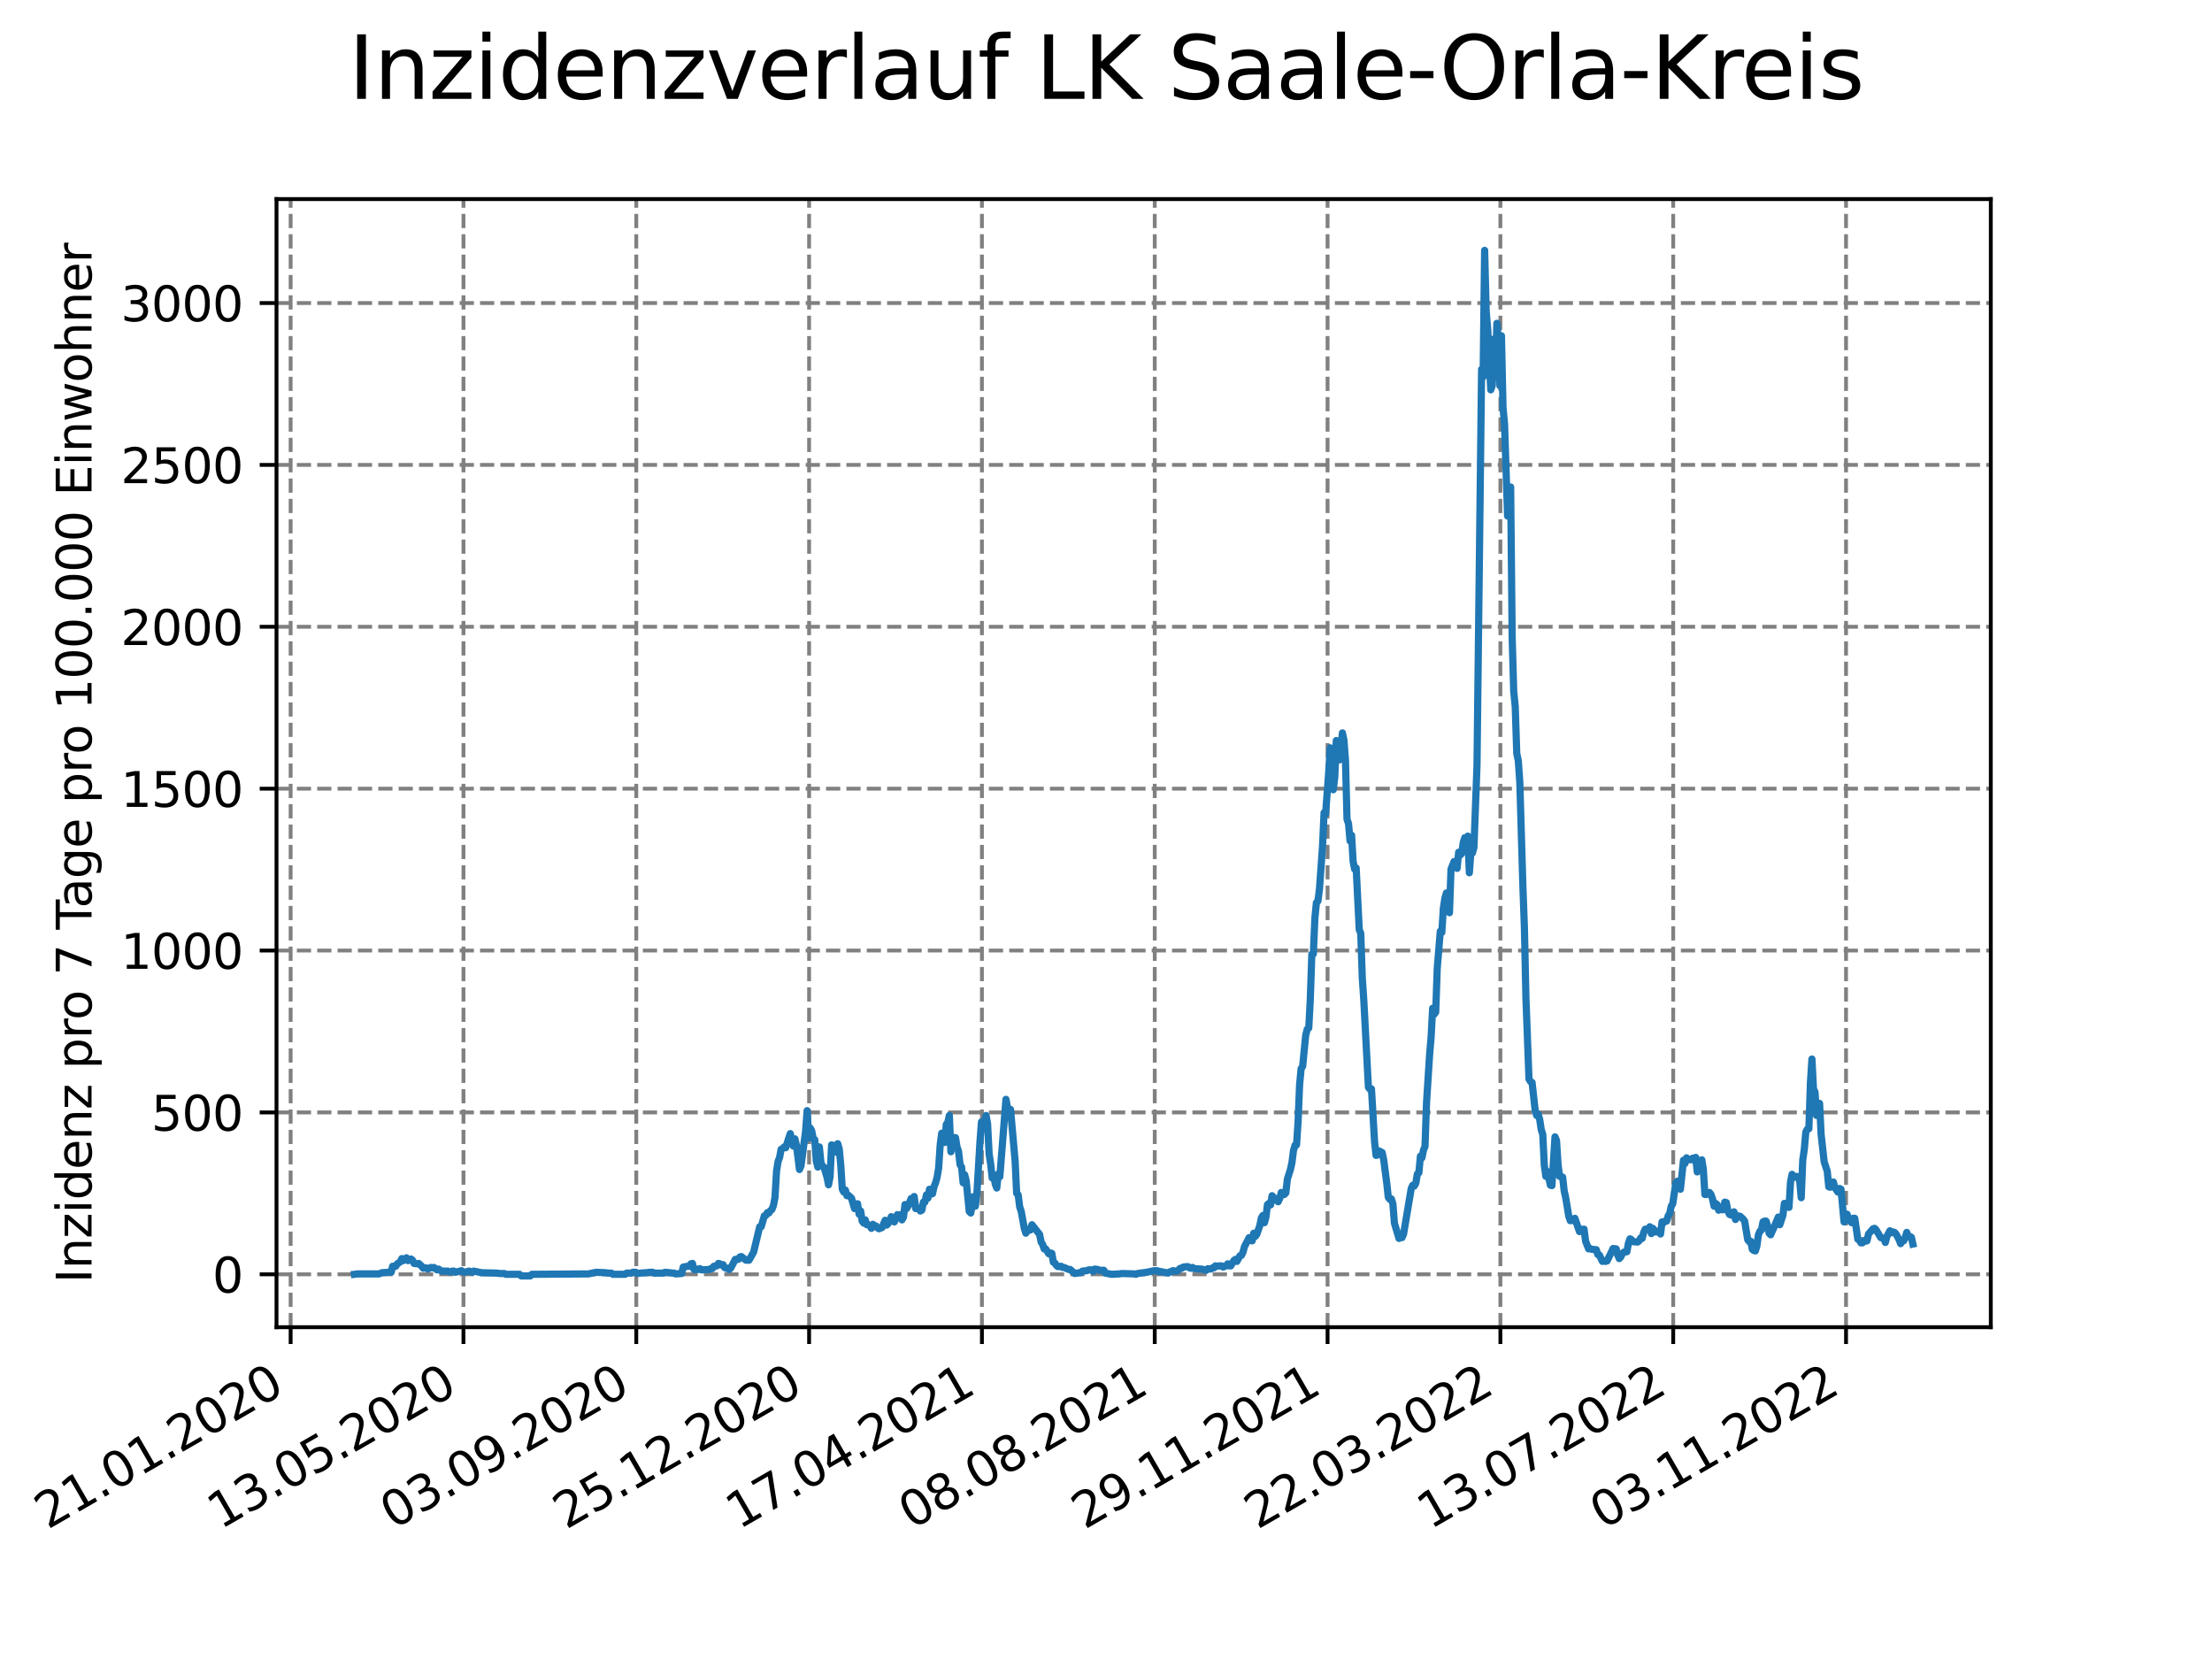 <?xml version="1.0" encoding="utf-8" standalone="no"?>
<!DOCTYPE svg PUBLIC "-//W3C//DTD SVG 1.1//EN"
  "http://www.w3.org/Graphics/SVG/1.1/DTD/svg11.dtd">
<svg xmlns:xlink="http://www.w3.org/1999/xlink" width="460.8pt" height="345.6pt" viewBox="0 0 460.8 345.6" xmlns="http://www.w3.org/2000/svg" version="1.1">
 <defs>
  <style type="text/css">*{stroke-linejoin: round; stroke-linecap: butt}</style>
 </defs>
 <g id="figure_1">
  <g id="patch_1">
   <path d="M 0 345.6 
L 460.8 345.6 
L 460.8 0 
L 0 0 
z
" style="fill: #ffffff"/>
  </g>
  <g id="axes_1">
   <g id="patch_2">
    <path d="M 57.6 276.48 
L 414.72 276.48 
L 414.72 41.472 
L 57.6 41.472 
z
" style="fill: #ffffff"/>
   </g>
   <g id="matplotlib.axis_1">
    <g id="xtick_1">
     <g id="line2d_1">
      <path d="M 60.544 276.48 
L 60.544 41.472 
" clip-path="url(#p0f37c91815)" style="fill: none; stroke-dasharray: 2.96,1.28; stroke-dashoffset: 0; stroke: #808080; stroke-width: 0.8"/>
     </g>
     <g id="line2d_2">
      <defs>
       <path id="md0e650f539" d="M 0 0 
L 0 3.5 
" style="stroke: #000000; stroke-width: 0.8"/>
      </defs>
      <g>
       <use xlink:href="#md0e650f539" x="60.544" y="276.48" style="stroke: #000000; stroke-width: 0.8"/>
      </g>
     </g>
     <g id="text_1">
      <!-- 21.01.2020 -->
      <g transform="translate(9.919 318.689) rotate(-30) scale(0.1 -0.1)">
       <defs>
        <path id="DejaVuSans-32" d="M 1228 531 
L 3431 531 
L 3431 0 
L 469 0 
L 469 531 
Q 828 903 1448 1529 
Q 2069 2156 2228 2338 
Q 2531 2678 2651 2914 
Q 2772 3150 2772 3378 
Q 2772 3750 2511 3984 
Q 2250 4219 1831 4219 
Q 1534 4219 1204 4116 
Q 875 4013 500 3803 
L 500 4441 
Q 881 4594 1212 4672 
Q 1544 4750 1819 4750 
Q 2544 4750 2975 4387 
Q 3406 4025 3406 3419 
Q 3406 3131 3298 2873 
Q 3191 2616 2906 2266 
Q 2828 2175 2409 1742 
Q 1991 1309 1228 531 
z
" transform="scale(0.016)"/>
        <path id="DejaVuSans-31" d="M 794 531 
L 1825 531 
L 1825 4091 
L 703 3866 
L 703 4441 
L 1819 4666 
L 2450 4666 
L 2450 531 
L 3481 531 
L 3481 0 
L 794 0 
L 794 531 
z
" transform="scale(0.016)"/>
        <path id="DejaVuSans-2e" d="M 684 794 
L 1344 794 
L 1344 0 
L 684 0 
L 684 794 
z
" transform="scale(0.016)"/>
        <path id="DejaVuSans-30" d="M 2034 4250 
Q 1547 4250 1301 3770 
Q 1056 3291 1056 2328 
Q 1056 1369 1301 889 
Q 1547 409 2034 409 
Q 2525 409 2770 889 
Q 3016 1369 3016 2328 
Q 3016 3291 2770 3770 
Q 2525 4250 2034 4250 
z
M 2034 4750 
Q 2819 4750 3233 4129 
Q 3647 3509 3647 2328 
Q 3647 1150 3233 529 
Q 2819 -91 2034 -91 
Q 1250 -91 836 529 
Q 422 1150 422 2328 
Q 422 3509 836 4129 
Q 1250 4750 2034 4750 
z
" transform="scale(0.016)"/>
       </defs>
       <use xlink:href="#DejaVuSans-32"/>
       <use xlink:href="#DejaVuSans-31" x="63.623"/>
       <use xlink:href="#DejaVuSans-2e" x="127.246"/>
       <use xlink:href="#DejaVuSans-30" x="159.033"/>
       <use xlink:href="#DejaVuSans-31" x="222.656"/>
       <use xlink:href="#DejaVuSans-2e" x="286.279"/>
       <use xlink:href="#DejaVuSans-32" x="318.066"/>
       <use xlink:href="#DejaVuSans-30" x="381.689"/>
       <use xlink:href="#DejaVuSans-32" x="445.312"/>
       <use xlink:href="#DejaVuSans-30" x="508.936"/>
      </g>
     </g>
    </g>
    <g id="xtick_2">
     <g id="line2d_3">
      <path d="M 96.546 276.48 
L 96.546 41.472 
" clip-path="url(#p0f37c91815)" style="fill: none; stroke-dasharray: 2.96,1.28; stroke-dashoffset: 0; stroke: #808080; stroke-width: 0.8"/>
     </g>
     <g id="line2d_4">
      <g>
       <use xlink:href="#md0e650f539" x="96.546" y="276.48" style="stroke: #000000; stroke-width: 0.8"/>
      </g>
     </g>
     <g id="text_2">
      <!-- 13.05.2020 -->
      <g transform="translate(45.921 318.689) rotate(-30) scale(0.1 -0.1)">
       <defs>
        <path id="DejaVuSans-33" d="M 2597 2516 
Q 3050 2419 3304 2112 
Q 3559 1806 3559 1356 
Q 3559 666 3084 287 
Q 2609 -91 1734 -91 
Q 1441 -91 1130 -33 
Q 819 25 488 141 
L 488 750 
Q 750 597 1062 519 
Q 1375 441 1716 441 
Q 2309 441 2620 675 
Q 2931 909 2931 1356 
Q 2931 1769 2642 2001 
Q 2353 2234 1838 2234 
L 1294 2234 
L 1294 2753 
L 1863 2753 
Q 2328 2753 2575 2939 
Q 2822 3125 2822 3475 
Q 2822 3834 2567 4026 
Q 2313 4219 1838 4219 
Q 1578 4219 1281 4162 
Q 984 4106 628 3988 
L 628 4550 
Q 988 4650 1302 4700 
Q 1616 4750 1894 4750 
Q 2613 4750 3031 4423 
Q 3450 4097 3450 3541 
Q 3450 3153 3228 2886 
Q 3006 2619 2597 2516 
z
" transform="scale(0.016)"/>
        <path id="DejaVuSans-35" d="M 691 4666 
L 3169 4666 
L 3169 4134 
L 1269 4134 
L 1269 2991 
Q 1406 3038 1543 3061 
Q 1681 3084 1819 3084 
Q 2600 3084 3056 2656 
Q 3513 2228 3513 1497 
Q 3513 744 3044 326 
Q 2575 -91 1722 -91 
Q 1428 -91 1123 -41 
Q 819 9 494 109 
L 494 744 
Q 775 591 1075 516 
Q 1375 441 1709 441 
Q 2250 441 2565 725 
Q 2881 1009 2881 1497 
Q 2881 1984 2565 2268 
Q 2250 2553 1709 2553 
Q 1456 2553 1204 2497 
Q 953 2441 691 2322 
L 691 4666 
z
" transform="scale(0.016)"/>
       </defs>
       <use xlink:href="#DejaVuSans-31"/>
       <use xlink:href="#DejaVuSans-33" x="63.623"/>
       <use xlink:href="#DejaVuSans-2e" x="127.246"/>
       <use xlink:href="#DejaVuSans-30" x="159.033"/>
       <use xlink:href="#DejaVuSans-35" x="222.656"/>
       <use xlink:href="#DejaVuSans-2e" x="286.279"/>
       <use xlink:href="#DejaVuSans-32" x="318.066"/>
       <use xlink:href="#DejaVuSans-30" x="381.689"/>
       <use xlink:href="#DejaVuSans-32" x="445.312"/>
       <use xlink:href="#DejaVuSans-30" x="508.936"/>
      </g>
     </g>
    </g>
    <g id="xtick_3">
     <g id="line2d_5">
      <path d="M 132.548 276.48 
L 132.548 41.472 
" clip-path="url(#p0f37c91815)" style="fill: none; stroke-dasharray: 2.96,1.28; stroke-dashoffset: 0; stroke: #808080; stroke-width: 0.8"/>
     </g>
     <g id="line2d_6">
      <g>
       <use xlink:href="#md0e650f539" x="132.548" y="276.48" style="stroke: #000000; stroke-width: 0.8"/>
      </g>
     </g>
     <g id="text_3">
      <!-- 03.09.2020 -->
      <g transform="translate(81.923 318.689) rotate(-30) scale(0.1 -0.1)">
       <defs>
        <path id="DejaVuSans-39" d="M 703 97 
L 703 672 
Q 941 559 1184 500 
Q 1428 441 1663 441 
Q 2288 441 2617 861 
Q 2947 1281 2994 2138 
Q 2813 1869 2534 1725 
Q 2256 1581 1919 1581 
Q 1219 1581 811 2004 
Q 403 2428 403 3163 
Q 403 3881 828 4315 
Q 1253 4750 1959 4750 
Q 2769 4750 3195 4129 
Q 3622 3509 3622 2328 
Q 3622 1225 3098 567 
Q 2575 -91 1691 -91 
Q 1453 -91 1209 -44 
Q 966 3 703 97 
z
M 1959 2075 
Q 2384 2075 2632 2365 
Q 2881 2656 2881 3163 
Q 2881 3666 2632 3958 
Q 2384 4250 1959 4250 
Q 1534 4250 1286 3958 
Q 1038 3666 1038 3163 
Q 1038 2656 1286 2365 
Q 1534 2075 1959 2075 
z
" transform="scale(0.016)"/>
       </defs>
       <use xlink:href="#DejaVuSans-30"/>
       <use xlink:href="#DejaVuSans-33" x="63.623"/>
       <use xlink:href="#DejaVuSans-2e" x="127.246"/>
       <use xlink:href="#DejaVuSans-30" x="159.033"/>
       <use xlink:href="#DejaVuSans-39" x="222.656"/>
       <use xlink:href="#DejaVuSans-2e" x="286.279"/>
       <use xlink:href="#DejaVuSans-32" x="318.066"/>
       <use xlink:href="#DejaVuSans-30" x="381.689"/>
       <use xlink:href="#DejaVuSans-32" x="445.312"/>
       <use xlink:href="#DejaVuSans-30" x="508.936"/>
      </g>
     </g>
    </g>
    <g id="xtick_4">
     <g id="line2d_7">
      <path d="M 168.55 276.48 
L 168.55 41.472 
" clip-path="url(#p0f37c91815)" style="fill: none; stroke-dasharray: 2.96,1.28; stroke-dashoffset: 0; stroke: #808080; stroke-width: 0.8"/>
     </g>
     <g id="line2d_8">
      <g>
       <use xlink:href="#md0e650f539" x="168.55" y="276.48" style="stroke: #000000; stroke-width: 0.8"/>
      </g>
     </g>
     <g id="text_4">
      <!-- 25.12.2020 -->
      <g transform="translate(117.925 318.689) rotate(-30) scale(0.1 -0.1)">
       <use xlink:href="#DejaVuSans-32"/>
       <use xlink:href="#DejaVuSans-35" x="63.623"/>
       <use xlink:href="#DejaVuSans-2e" x="127.246"/>
       <use xlink:href="#DejaVuSans-31" x="159.033"/>
       <use xlink:href="#DejaVuSans-32" x="222.656"/>
       <use xlink:href="#DejaVuSans-2e" x="286.279"/>
       <use xlink:href="#DejaVuSans-32" x="318.066"/>
       <use xlink:href="#DejaVuSans-30" x="381.689"/>
       <use xlink:href="#DejaVuSans-32" x="445.312"/>
       <use xlink:href="#DejaVuSans-30" x="508.936"/>
      </g>
     </g>
    </g>
    <g id="xtick_5">
     <g id="line2d_9">
      <path d="M 204.552 276.48 
L 204.552 41.472 
" clip-path="url(#p0f37c91815)" style="fill: none; stroke-dasharray: 2.96,1.28; stroke-dashoffset: 0; stroke: #808080; stroke-width: 0.8"/>
     </g>
     <g id="line2d_10">
      <g>
       <use xlink:href="#md0e650f539" x="204.552" y="276.48" style="stroke: #000000; stroke-width: 0.8"/>
      </g>
     </g>
     <g id="text_5">
      <!-- 17.04.2021 -->
      <g transform="translate(153.927 318.689) rotate(-30) scale(0.1 -0.1)">
       <defs>
        <path id="DejaVuSans-37" d="M 525 4666 
L 3525 4666 
L 3525 4397 
L 1831 0 
L 1172 0 
L 2766 4134 
L 525 4134 
L 525 4666 
z
" transform="scale(0.016)"/>
        <path id="DejaVuSans-34" d="M 2419 4116 
L 825 1625 
L 2419 1625 
L 2419 4116 
z
M 2253 4666 
L 3047 4666 
L 3047 1625 
L 3713 1625 
L 3713 1100 
L 3047 1100 
L 3047 0 
L 2419 0 
L 2419 1100 
L 313 1100 
L 313 1709 
L 2253 4666 
z
" transform="scale(0.016)"/>
       </defs>
       <use xlink:href="#DejaVuSans-31"/>
       <use xlink:href="#DejaVuSans-37" x="63.623"/>
       <use xlink:href="#DejaVuSans-2e" x="127.246"/>
       <use xlink:href="#DejaVuSans-30" x="159.033"/>
       <use xlink:href="#DejaVuSans-34" x="222.656"/>
       <use xlink:href="#DejaVuSans-2e" x="286.279"/>
       <use xlink:href="#DejaVuSans-32" x="318.066"/>
       <use xlink:href="#DejaVuSans-30" x="381.689"/>
       <use xlink:href="#DejaVuSans-32" x="445.312"/>
       <use xlink:href="#DejaVuSans-31" x="508.936"/>
      </g>
     </g>
    </g>
    <g id="xtick_6">
     <g id="line2d_11">
      <path d="M 240.554 276.48 
L 240.554 41.472 
" clip-path="url(#p0f37c91815)" style="fill: none; stroke-dasharray: 2.96,1.28; stroke-dashoffset: 0; stroke: #808080; stroke-width: 0.8"/>
     </g>
     <g id="line2d_12">
      <g>
       <use xlink:href="#md0e650f539" x="240.554" y="276.48" style="stroke: #000000; stroke-width: 0.8"/>
      </g>
     </g>
     <g id="text_6">
      <!-- 08.08.2021 -->
      <g transform="translate(189.929 318.689) rotate(-30) scale(0.1 -0.1)">
       <defs>
        <path id="DejaVuSans-38" d="M 2034 2216 
Q 1584 2216 1326 1975 
Q 1069 1734 1069 1313 
Q 1069 891 1326 650 
Q 1584 409 2034 409 
Q 2484 409 2743 651 
Q 3003 894 3003 1313 
Q 3003 1734 2745 1975 
Q 2488 2216 2034 2216 
z
M 1403 2484 
Q 997 2584 770 2862 
Q 544 3141 544 3541 
Q 544 4100 942 4425 
Q 1341 4750 2034 4750 
Q 2731 4750 3128 4425 
Q 3525 4100 3525 3541 
Q 3525 3141 3298 2862 
Q 3072 2584 2669 2484 
Q 3125 2378 3379 2068 
Q 3634 1759 3634 1313 
Q 3634 634 3220 271 
Q 2806 -91 2034 -91 
Q 1263 -91 848 271 
Q 434 634 434 1313 
Q 434 1759 690 2068 
Q 947 2378 1403 2484 
z
M 1172 3481 
Q 1172 3119 1398 2916 
Q 1625 2713 2034 2713 
Q 2441 2713 2670 2916 
Q 2900 3119 2900 3481 
Q 2900 3844 2670 4047 
Q 2441 4250 2034 4250 
Q 1625 4250 1398 4047 
Q 1172 3844 1172 3481 
z
" transform="scale(0.016)"/>
       </defs>
       <use xlink:href="#DejaVuSans-30"/>
       <use xlink:href="#DejaVuSans-38" x="63.623"/>
       <use xlink:href="#DejaVuSans-2e" x="127.246"/>
       <use xlink:href="#DejaVuSans-30" x="159.033"/>
       <use xlink:href="#DejaVuSans-38" x="222.656"/>
       <use xlink:href="#DejaVuSans-2e" x="286.279"/>
       <use xlink:href="#DejaVuSans-32" x="318.066"/>
       <use xlink:href="#DejaVuSans-30" x="381.689"/>
       <use xlink:href="#DejaVuSans-32" x="445.312"/>
       <use xlink:href="#DejaVuSans-31" x="508.936"/>
      </g>
     </g>
    </g>
    <g id="xtick_7">
     <g id="line2d_13">
      <path d="M 276.556 276.48 
L 276.556 41.472 
" clip-path="url(#p0f37c91815)" style="fill: none; stroke-dasharray: 2.96,1.28; stroke-dashoffset: 0; stroke: #808080; stroke-width: 0.8"/>
     </g>
     <g id="line2d_14">
      <g>
       <use xlink:href="#md0e650f539" x="276.556" y="276.48" style="stroke: #000000; stroke-width: 0.8"/>
      </g>
     </g>
     <g id="text_7">
      <!-- 29.11.2021 -->
      <g transform="translate(225.931 318.689) rotate(-30) scale(0.1 -0.1)">
       <use xlink:href="#DejaVuSans-32"/>
       <use xlink:href="#DejaVuSans-39" x="63.623"/>
       <use xlink:href="#DejaVuSans-2e" x="127.246"/>
       <use xlink:href="#DejaVuSans-31" x="159.033"/>
       <use xlink:href="#DejaVuSans-31" x="222.656"/>
       <use xlink:href="#DejaVuSans-2e" x="286.279"/>
       <use xlink:href="#DejaVuSans-32" x="318.066"/>
       <use xlink:href="#DejaVuSans-30" x="381.689"/>
       <use xlink:href="#DejaVuSans-32" x="445.312"/>
       <use xlink:href="#DejaVuSans-31" x="508.936"/>
      </g>
     </g>
    </g>
    <g id="xtick_8">
     <g id="line2d_15">
      <path d="M 312.558 276.48 
L 312.558 41.472 
" clip-path="url(#p0f37c91815)" style="fill: none; stroke-dasharray: 2.96,1.28; stroke-dashoffset: 0; stroke: #808080; stroke-width: 0.8"/>
     </g>
     <g id="line2d_16">
      <g>
       <use xlink:href="#md0e650f539" x="312.558" y="276.48" style="stroke: #000000; stroke-width: 0.8"/>
      </g>
     </g>
     <g id="text_8">
      <!-- 22.03.2022 -->
      <g transform="translate(261.933 318.689) rotate(-30) scale(0.1 -0.1)">
       <use xlink:href="#DejaVuSans-32"/>
       <use xlink:href="#DejaVuSans-32" x="63.623"/>
       <use xlink:href="#DejaVuSans-2e" x="127.246"/>
       <use xlink:href="#DejaVuSans-30" x="159.033"/>
       <use xlink:href="#DejaVuSans-33" x="222.656"/>
       <use xlink:href="#DejaVuSans-2e" x="286.279"/>
       <use xlink:href="#DejaVuSans-32" x="318.066"/>
       <use xlink:href="#DejaVuSans-30" x="381.689"/>
       <use xlink:href="#DejaVuSans-32" x="445.312"/>
       <use xlink:href="#DejaVuSans-32" x="508.936"/>
      </g>
     </g>
    </g>
    <g id="xtick_9">
     <g id="line2d_17">
      <path d="M 348.56 276.48 
L 348.56 41.472 
" clip-path="url(#p0f37c91815)" style="fill: none; stroke-dasharray: 2.96,1.28; stroke-dashoffset: 0; stroke: #808080; stroke-width: 0.8"/>
     </g>
     <g id="line2d_18">
      <g>
       <use xlink:href="#md0e650f539" x="348.56" y="276.48" style="stroke: #000000; stroke-width: 0.8"/>
      </g>
     </g>
     <g id="text_9">
      <!-- 13.07.2022 -->
      <g transform="translate(297.935 318.689) rotate(-30) scale(0.1 -0.1)">
       <use xlink:href="#DejaVuSans-31"/>
       <use xlink:href="#DejaVuSans-33" x="63.623"/>
       <use xlink:href="#DejaVuSans-2e" x="127.246"/>
       <use xlink:href="#DejaVuSans-30" x="159.033"/>
       <use xlink:href="#DejaVuSans-37" x="222.656"/>
       <use xlink:href="#DejaVuSans-2e" x="286.279"/>
       <use xlink:href="#DejaVuSans-32" x="318.066"/>
       <use xlink:href="#DejaVuSans-30" x="381.689"/>
       <use xlink:href="#DejaVuSans-32" x="445.312"/>
       <use xlink:href="#DejaVuSans-32" x="508.936"/>
      </g>
     </g>
    </g>
    <g id="xtick_10">
     <g id="line2d_19">
      <path d="M 384.562 276.48 
L 384.562 41.472 
" clip-path="url(#p0f37c91815)" style="fill: none; stroke-dasharray: 2.96,1.28; stroke-dashoffset: 0; stroke: #808080; stroke-width: 0.8"/>
     </g>
     <g id="line2d_20">
      <g>
       <use xlink:href="#md0e650f539" x="384.562" y="276.48" style="stroke: #000000; stroke-width: 0.8"/>
      </g>
     </g>
     <g id="text_10">
      <!-- 03.11.2022 -->
      <g transform="translate(333.937 318.689) rotate(-30) scale(0.1 -0.1)">
       <use xlink:href="#DejaVuSans-30"/>
       <use xlink:href="#DejaVuSans-33" x="63.623"/>
       <use xlink:href="#DejaVuSans-2e" x="127.246"/>
       <use xlink:href="#DejaVuSans-31" x="159.033"/>
       <use xlink:href="#DejaVuSans-31" x="222.656"/>
       <use xlink:href="#DejaVuSans-2e" x="286.279"/>
       <use xlink:href="#DejaVuSans-32" x="318.066"/>
       <use xlink:href="#DejaVuSans-30" x="381.689"/>
       <use xlink:href="#DejaVuSans-32" x="445.312"/>
       <use xlink:href="#DejaVuSans-32" x="508.936"/>
      </g>
     </g>
    </g>
   </g>
   <g id="matplotlib.axis_2">
    <g id="ytick_1">
     <g id="line2d_21">
      <path d="M 57.6 265.462 
L 414.72 265.462 
" clip-path="url(#p0f37c91815)" style="fill: none; stroke-dasharray: 2.96,1.28; stroke-dashoffset: 0; stroke: #808080; stroke-width: 0.8"/>
     </g>
     <g id="line2d_22">
      <defs>
       <path id="m85c93c3498" d="M 0 0 
L -3.5 0 
" style="stroke: #000000; stroke-width: 0.8"/>
      </defs>
      <g>
       <use xlink:href="#m85c93c3498" x="57.6" y="265.462" style="stroke: #000000; stroke-width: 0.8"/>
      </g>
     </g>
     <g id="text_11">
      <!-- 0 -->
      <g transform="translate(44.237 269.261) scale(0.1 -0.1)">
       <use xlink:href="#DejaVuSans-30"/>
      </g>
     </g>
    </g>
    <g id="ytick_2">
     <g id="line2d_23">
      <path d="M 57.6 231.739 
L 414.72 231.739 
" clip-path="url(#p0f37c91815)" style="fill: none; stroke-dasharray: 2.96,1.28; stroke-dashoffset: 0; stroke: #808080; stroke-width: 0.8"/>
     </g>
     <g id="line2d_24">
      <g>
       <use xlink:href="#m85c93c3498" x="57.6" y="231.739" style="stroke: #000000; stroke-width: 0.8"/>
      </g>
     </g>
     <g id="text_12">
      <!-- 500 -->
      <g transform="translate(31.512 235.538) scale(0.1 -0.1)">
       <use xlink:href="#DejaVuSans-35"/>
       <use xlink:href="#DejaVuSans-30" x="63.623"/>
       <use xlink:href="#DejaVuSans-30" x="127.246"/>
      </g>
     </g>
    </g>
    <g id="ytick_3">
     <g id="line2d_25">
      <path d="M 57.6 198.016 
L 414.72 198.016 
" clip-path="url(#p0f37c91815)" style="fill: none; stroke-dasharray: 2.96,1.28; stroke-dashoffset: 0; stroke: #808080; stroke-width: 0.8"/>
     </g>
     <g id="line2d_26">
      <g>
       <use xlink:href="#m85c93c3498" x="57.6" y="198.016" style="stroke: #000000; stroke-width: 0.8"/>
      </g>
     </g>
     <g id="text_13">
      <!-- 1000 -->
      <g transform="translate(25.15 201.816) scale(0.1 -0.1)">
       <use xlink:href="#DejaVuSans-31"/>
       <use xlink:href="#DejaVuSans-30" x="63.623"/>
       <use xlink:href="#DejaVuSans-30" x="127.246"/>
       <use xlink:href="#DejaVuSans-30" x="190.869"/>
      </g>
     </g>
    </g>
    <g id="ytick_4">
     <g id="line2d_27">
      <path d="M 57.6 164.294 
L 414.72 164.294 
" clip-path="url(#p0f37c91815)" style="fill: none; stroke-dasharray: 2.96,1.28; stroke-dashoffset: 0; stroke: #808080; stroke-width: 0.8"/>
     </g>
     <g id="line2d_28">
      <g>
       <use xlink:href="#m85c93c3498" x="57.6" y="164.294" style="stroke: #000000; stroke-width: 0.8"/>
      </g>
     </g>
     <g id="text_14">
      <!-- 1500 -->
      <g transform="translate(25.15 168.093) scale(0.1 -0.1)">
       <use xlink:href="#DejaVuSans-31"/>
       <use xlink:href="#DejaVuSans-35" x="63.623"/>
       <use xlink:href="#DejaVuSans-30" x="127.246"/>
       <use xlink:href="#DejaVuSans-30" x="190.869"/>
      </g>
     </g>
    </g>
    <g id="ytick_5">
     <g id="line2d_29">
      <path d="M 57.6 130.571 
L 414.72 130.571 
" clip-path="url(#p0f37c91815)" style="fill: none; stroke-dasharray: 2.96,1.28; stroke-dashoffset: 0; stroke: #808080; stroke-width: 0.8"/>
     </g>
     <g id="line2d_30">
      <g>
       <use xlink:href="#m85c93c3498" x="57.6" y="130.571" style="stroke: #000000; stroke-width: 0.8"/>
      </g>
     </g>
     <g id="text_15">
      <!-- 2000 -->
      <g transform="translate(25.15 134.37) scale(0.1 -0.1)">
       <use xlink:href="#DejaVuSans-32"/>
       <use xlink:href="#DejaVuSans-30" x="63.623"/>
       <use xlink:href="#DejaVuSans-30" x="127.246"/>
       <use xlink:href="#DejaVuSans-30" x="190.869"/>
      </g>
     </g>
    </g>
    <g id="ytick_6">
     <g id="line2d_31">
      <path d="M 57.6 96.848 
L 414.72 96.848 
" clip-path="url(#p0f37c91815)" style="fill: none; stroke-dasharray: 2.96,1.28; stroke-dashoffset: 0; stroke: #808080; stroke-width: 0.8"/>
     </g>
     <g id="line2d_32">
      <g>
       <use xlink:href="#m85c93c3498" x="57.6" y="96.848" style="stroke: #000000; stroke-width: 0.8"/>
      </g>
     </g>
     <g id="text_16">
      <!-- 2500 -->
      <g transform="translate(25.15 100.647) scale(0.1 -0.1)">
       <use xlink:href="#DejaVuSans-32"/>
       <use xlink:href="#DejaVuSans-35" x="63.623"/>
       <use xlink:href="#DejaVuSans-30" x="127.246"/>
       <use xlink:href="#DejaVuSans-30" x="190.869"/>
      </g>
     </g>
    </g>
    <g id="ytick_7">
     <g id="line2d_33">
      <path d="M 57.6 63.125 
L 414.72 63.125 
" clip-path="url(#p0f37c91815)" style="fill: none; stroke-dasharray: 2.96,1.28; stroke-dashoffset: 0; stroke: #808080; stroke-width: 0.8"/>
     </g>
     <g id="line2d_34">
      <g>
       <use xlink:href="#m85c93c3498" x="57.6" y="63.125" style="stroke: #000000; stroke-width: 0.8"/>
      </g>
     </g>
     <g id="text_17">
      <!-- 3000 -->
      <g transform="translate(25.15 66.924) scale(0.1 -0.1)">
       <use xlink:href="#DejaVuSans-33"/>
       <use xlink:href="#DejaVuSans-30" x="63.623"/>
       <use xlink:href="#DejaVuSans-30" x="127.246"/>
       <use xlink:href="#DejaVuSans-30" x="190.869"/>
      </g>
     </g>
    </g>
    <g id="text_18">
     <!-- Inzidenz pro 7 Tage pro 100.000 Einwohner -->
     <g transform="translate(19.07 267.301) rotate(-90) scale(0.1 -0.1)">
      <defs>
       <path id="DejaVuSans-49" d="M 628 4666 
L 1259 4666 
L 1259 0 
L 628 0 
L 628 4666 
z
" transform="scale(0.016)"/>
       <path id="DejaVuSans-6e" d="M 3513 2113 
L 3513 0 
L 2938 0 
L 2938 2094 
Q 2938 2591 2744 2837 
Q 2550 3084 2163 3084 
Q 1697 3084 1428 2787 
Q 1159 2491 1159 1978 
L 1159 0 
L 581 0 
L 581 3500 
L 1159 3500 
L 1159 2956 
Q 1366 3272 1645 3428 
Q 1925 3584 2291 3584 
Q 2894 3584 3203 3211 
Q 3513 2838 3513 2113 
z
" transform="scale(0.016)"/>
       <path id="DejaVuSans-7a" d="M 353 3500 
L 3084 3500 
L 3084 2975 
L 922 459 
L 3084 459 
L 3084 0 
L 275 0 
L 275 525 
L 2438 3041 
L 353 3041 
L 353 3500 
z
" transform="scale(0.016)"/>
       <path id="DejaVuSans-69" d="M 603 3500 
L 1178 3500 
L 1178 0 
L 603 0 
L 603 3500 
z
M 603 4863 
L 1178 4863 
L 1178 4134 
L 603 4134 
L 603 4863 
z
" transform="scale(0.016)"/>
       <path id="DejaVuSans-64" d="M 2906 2969 
L 2906 4863 
L 3481 4863 
L 3481 0 
L 2906 0 
L 2906 525 
Q 2725 213 2448 61 
Q 2172 -91 1784 -91 
Q 1150 -91 751 415 
Q 353 922 353 1747 
Q 353 2572 751 3078 
Q 1150 3584 1784 3584 
Q 2172 3584 2448 3432 
Q 2725 3281 2906 2969 
z
M 947 1747 
Q 947 1113 1208 752 
Q 1469 391 1925 391 
Q 2381 391 2643 752 
Q 2906 1113 2906 1747 
Q 2906 2381 2643 2742 
Q 2381 3103 1925 3103 
Q 1469 3103 1208 2742 
Q 947 2381 947 1747 
z
" transform="scale(0.016)"/>
       <path id="DejaVuSans-65" d="M 3597 1894 
L 3597 1613 
L 953 1613 
Q 991 1019 1311 708 
Q 1631 397 2203 397 
Q 2534 397 2845 478 
Q 3156 559 3463 722 
L 3463 178 
Q 3153 47 2828 -22 
Q 2503 -91 2169 -91 
Q 1331 -91 842 396 
Q 353 884 353 1716 
Q 353 2575 817 3079 
Q 1281 3584 2069 3584 
Q 2775 3584 3186 3129 
Q 3597 2675 3597 1894 
z
M 3022 2063 
Q 3016 2534 2758 2815 
Q 2500 3097 2075 3097 
Q 1594 3097 1305 2825 
Q 1016 2553 972 2059 
L 3022 2063 
z
" transform="scale(0.016)"/>
       <path id="DejaVuSans-20" transform="scale(0.016)"/>
       <path id="DejaVuSans-70" d="M 1159 525 
L 1159 -1331 
L 581 -1331 
L 581 3500 
L 1159 3500 
L 1159 2969 
Q 1341 3281 1617 3432 
Q 1894 3584 2278 3584 
Q 2916 3584 3314 3078 
Q 3713 2572 3713 1747 
Q 3713 922 3314 415 
Q 2916 -91 2278 -91 
Q 1894 -91 1617 61 
Q 1341 213 1159 525 
z
M 3116 1747 
Q 3116 2381 2855 2742 
Q 2594 3103 2138 3103 
Q 1681 3103 1420 2742 
Q 1159 2381 1159 1747 
Q 1159 1113 1420 752 
Q 1681 391 2138 391 
Q 2594 391 2855 752 
Q 3116 1113 3116 1747 
z
" transform="scale(0.016)"/>
       <path id="DejaVuSans-72" d="M 2631 2963 
Q 2534 3019 2420 3045 
Q 2306 3072 2169 3072 
Q 1681 3072 1420 2755 
Q 1159 2438 1159 1844 
L 1159 0 
L 581 0 
L 581 3500 
L 1159 3500 
L 1159 2956 
Q 1341 3275 1631 3429 
Q 1922 3584 2338 3584 
Q 2397 3584 2469 3576 
Q 2541 3569 2628 3553 
L 2631 2963 
z
" transform="scale(0.016)"/>
       <path id="DejaVuSans-6f" d="M 1959 3097 
Q 1497 3097 1228 2736 
Q 959 2375 959 1747 
Q 959 1119 1226 758 
Q 1494 397 1959 397 
Q 2419 397 2687 759 
Q 2956 1122 2956 1747 
Q 2956 2369 2687 2733 
Q 2419 3097 1959 3097 
z
M 1959 3584 
Q 2709 3584 3137 3096 
Q 3566 2609 3566 1747 
Q 3566 888 3137 398 
Q 2709 -91 1959 -91 
Q 1206 -91 779 398 
Q 353 888 353 1747 
Q 353 2609 779 3096 
Q 1206 3584 1959 3584 
z
" transform="scale(0.016)"/>
       <path id="DejaVuSans-54" d="M -19 4666 
L 3928 4666 
L 3928 4134 
L 2272 4134 
L 2272 0 
L 1638 0 
L 1638 4134 
L -19 4134 
L -19 4666 
z
" transform="scale(0.016)"/>
       <path id="DejaVuSans-61" d="M 2194 1759 
Q 1497 1759 1228 1600 
Q 959 1441 959 1056 
Q 959 750 1161 570 
Q 1363 391 1709 391 
Q 2188 391 2477 730 
Q 2766 1069 2766 1631 
L 2766 1759 
L 2194 1759 
z
M 3341 1997 
L 3341 0 
L 2766 0 
L 2766 531 
Q 2569 213 2275 61 
Q 1981 -91 1556 -91 
Q 1019 -91 701 211 
Q 384 513 384 1019 
Q 384 1609 779 1909 
Q 1175 2209 1959 2209 
L 2766 2209 
L 2766 2266 
Q 2766 2663 2505 2880 
Q 2244 3097 1772 3097 
Q 1472 3097 1187 3025 
Q 903 2953 641 2809 
L 641 3341 
Q 956 3463 1253 3523 
Q 1550 3584 1831 3584 
Q 2591 3584 2966 3190 
Q 3341 2797 3341 1997 
z
" transform="scale(0.016)"/>
       <path id="DejaVuSans-67" d="M 2906 1791 
Q 2906 2416 2648 2759 
Q 2391 3103 1925 3103 
Q 1463 3103 1205 2759 
Q 947 2416 947 1791 
Q 947 1169 1205 825 
Q 1463 481 1925 481 
Q 2391 481 2648 825 
Q 2906 1169 2906 1791 
z
M 3481 434 
Q 3481 -459 3084 -895 
Q 2688 -1331 1869 -1331 
Q 1566 -1331 1297 -1286 
Q 1028 -1241 775 -1147 
L 775 -588 
Q 1028 -725 1275 -790 
Q 1522 -856 1778 -856 
Q 2344 -856 2625 -561 
Q 2906 -266 2906 331 
L 2906 616 
Q 2728 306 2450 153 
Q 2172 0 1784 0 
Q 1141 0 747 490 
Q 353 981 353 1791 
Q 353 2603 747 3093 
Q 1141 3584 1784 3584 
Q 2172 3584 2450 3431 
Q 2728 3278 2906 2969 
L 2906 3500 
L 3481 3500 
L 3481 434 
z
" transform="scale(0.016)"/>
       <path id="DejaVuSans-45" d="M 628 4666 
L 3578 4666 
L 3578 4134 
L 1259 4134 
L 1259 2753 
L 3481 2753 
L 3481 2222 
L 1259 2222 
L 1259 531 
L 3634 531 
L 3634 0 
L 628 0 
L 628 4666 
z
" transform="scale(0.016)"/>
       <path id="DejaVuSans-77" d="M 269 3500 
L 844 3500 
L 1563 769 
L 2278 3500 
L 2956 3500 
L 3675 769 
L 4391 3500 
L 4966 3500 
L 4050 0 
L 3372 0 
L 2619 2869 
L 1863 0 
L 1184 0 
L 269 3500 
z
" transform="scale(0.016)"/>
       <path id="DejaVuSans-68" d="M 3513 2113 
L 3513 0 
L 2938 0 
L 2938 2094 
Q 2938 2591 2744 2837 
Q 2550 3084 2163 3084 
Q 1697 3084 1428 2787 
Q 1159 2491 1159 1978 
L 1159 0 
L 581 0 
L 581 4863 
L 1159 4863 
L 1159 2956 
Q 1366 3272 1645 3428 
Q 1925 3584 2291 3584 
Q 2894 3584 3203 3211 
Q 3513 2838 3513 2113 
z
" transform="scale(0.016)"/>
      </defs>
      <use xlink:href="#DejaVuSans-49"/>
      <use xlink:href="#DejaVuSans-6e" x="29.492"/>
      <use xlink:href="#DejaVuSans-7a" x="92.871"/>
      <use xlink:href="#DejaVuSans-69" x="145.361"/>
      <use xlink:href="#DejaVuSans-64" x="173.145"/>
      <use xlink:href="#DejaVuSans-65" x="236.621"/>
      <use xlink:href="#DejaVuSans-6e" x="298.145"/>
      <use xlink:href="#DejaVuSans-7a" x="361.523"/>
      <use xlink:href="#DejaVuSans-20" x="414.014"/>
      <use xlink:href="#DejaVuSans-70" x="445.801"/>
      <use xlink:href="#DejaVuSans-72" x="509.277"/>
      <use xlink:href="#DejaVuSans-6f" x="548.141"/>
      <use xlink:href="#DejaVuSans-20" x="609.322"/>
      <use xlink:href="#DejaVuSans-37" x="641.109"/>
      <use xlink:href="#DejaVuSans-20" x="704.732"/>
      <use xlink:href="#DejaVuSans-54" x="736.52"/>
      <use xlink:href="#DejaVuSans-61" x="781.104"/>
      <use xlink:href="#DejaVuSans-67" x="842.383"/>
      <use xlink:href="#DejaVuSans-65" x="905.859"/>
      <use xlink:href="#DejaVuSans-20" x="967.383"/>
      <use xlink:href="#DejaVuSans-70" x="999.17"/>
      <use xlink:href="#DejaVuSans-72" x="1062.646"/>
      <use xlink:href="#DejaVuSans-6f" x="1101.51"/>
      <use xlink:href="#DejaVuSans-20" x="1162.691"/>
      <use xlink:href="#DejaVuSans-31" x="1194.479"/>
      <use xlink:href="#DejaVuSans-30" x="1258.102"/>
      <use xlink:href="#DejaVuSans-30" x="1321.725"/>
      <use xlink:href="#DejaVuSans-2e" x="1385.348"/>
      <use xlink:href="#DejaVuSans-30" x="1417.135"/>
      <use xlink:href="#DejaVuSans-30" x="1480.758"/>
      <use xlink:href="#DejaVuSans-30" x="1544.381"/>
      <use xlink:href="#DejaVuSans-20" x="1608.004"/>
      <use xlink:href="#DejaVuSans-45" x="1639.791"/>
      <use xlink:href="#DejaVuSans-69" x="1702.975"/>
      <use xlink:href="#DejaVuSans-6e" x="1730.758"/>
      <use xlink:href="#DejaVuSans-77" x="1794.137"/>
      <use xlink:href="#DejaVuSans-6f" x="1875.924"/>
      <use xlink:href="#DejaVuSans-68" x="1937.105"/>
      <use xlink:href="#DejaVuSans-6e" x="2000.484"/>
      <use xlink:href="#DejaVuSans-65" x="2063.863"/>
      <use xlink:href="#DejaVuSans-72" x="2125.387"/>
     </g>
    </g>
   </g>
   <g id="line2d_35">
    <path d="M 73.833 265.462 
L 74.47 265.378 
L 78.93 265.378 
L 79.568 265.126 
L 80.842 265.042 
L 81.161 264.958 
L 81.479 265.042 
L 81.798 263.782 
L 82.435 263.782 
L 82.754 263.278 
L 83.391 262.859 
L 83.709 262.187 
L 84.028 262.607 
L 84.665 262.019 
L 84.984 262.607 
L 85.302 262.523 
L 85.621 262.271 
L 85.94 262.523 
L 86.258 263.194 
L 86.895 263.278 
L 87.214 263.194 
L 87.851 263.782 
L 88.17 264.202 
L 88.807 264.118 
L 89.126 264.37 
L 89.763 264.034 
L 90.081 264.118 
L 90.4 264.034 
L 91.037 264.538 
L 91.356 264.37 
L 91.993 264.79 
L 93.267 264.79 
L 93.586 264.958 
L 93.905 264.958 
L 94.223 264.79 
L 94.542 264.79 
L 94.86 265.042 
L 96.135 264.706 
L 96.453 264.958 
L 96.772 265.042 
L 97.728 264.79 
L 98.365 265.042 
L 98.684 264.79 
L 100.277 265.126 
L 103.463 265.21 
L 104.1 265.294 
L 105.056 265.294 
L 105.374 265.462 
L 108.242 265.462 
L 108.56 265.798 
L 110.472 265.798 
L 110.79 265.462 
L 122.579 265.378 
L 124.172 265.042 
L 126.083 265.126 
L 126.721 265.21 
L 127.358 265.21 
L 127.676 265.462 
L 130.225 265.462 
L 130.544 265.21 
L 131.5 265.21 
L 131.818 265.042 
L 132.455 265.042 
L 132.774 265.294 
L 133.411 265.21 
L 134.686 265.126 
L 135.323 265.042 
L 135.96 265.042 
L 136.279 265.21 
L 138.19 265.21 
L 138.509 265.042 
L 139.465 265.126 
L 140.102 265.21 
L 140.42 265.21 
L 140.739 265.378 
L 142.013 265.294 
L 142.332 263.95 
L 143.288 263.782 
L 143.606 263.782 
L 143.925 263.278 
L 144.244 263.194 
L 144.562 264.454 
L 144.881 264.538 
L 145.199 264.37 
L 145.518 264.454 
L 145.837 264.286 
L 146.155 264.538 
L 147.748 264.454 
L 148.067 264.286 
L 148.385 264.286 
L 148.704 263.782 
L 149.341 263.698 
L 149.66 263.194 
L 149.978 263.278 
L 150.297 263.53 
L 150.616 263.446 
L 150.934 264.034 
L 151.253 264.202 
L 151.571 264.202 
L 151.89 264.454 
L 152.209 264.202 
L 153.164 262.355 
L 153.802 262.355 
L 154.12 261.851 
L 154.439 261.767 
L 155.395 262.523 
L 156.032 262.523 
L 156.988 260.843 
L 158.262 255.552 
L 158.581 255.552 
L 159.218 253.285 
L 159.536 253.201 
L 159.855 252.613 
L 160.174 252.697 
L 160.492 252.193 
L 160.811 251.941 
L 161.129 251.101 
L 161.448 249.422 
L 161.767 243.963 
L 162.085 241.948 
L 162.404 241.108 
L 162.722 239.428 
L 163.041 239.26 
L 163.36 238.924 
L 163.678 239.092 
L 164.315 237.077 
L 164.634 236.153 
L 164.953 238.001 
L 165.271 238.756 
L 165.59 237.245 
L 165.908 238.588 
L 166.546 243.627 
L 166.864 242.871 
L 167.82 235.649 
L 168.139 231.366 
L 168.457 237.077 
L 168.776 234.977 
L 169.094 235.565 
L 169.413 237.245 
L 169.732 237.413 
L 170.05 241.864 
L 170.369 243.123 
L 170.687 238.924 
L 171.006 242.116 
L 171.325 242.955 
L 171.643 243.123 
L 172.28 245.223 
L 172.599 246.818 
L 172.918 245.139 
L 173.236 238.505 
L 173.555 238.588 
L 173.873 239.848 
L 174.192 240.016 
L 174.511 238.253 
L 174.829 239.344 
L 175.148 242.703 
L 175.466 247.742 
L 175.785 248.33 
L 176.104 247.91 
L 176.422 249.086 
L 176.741 249.002 
L 177.378 249.59 
L 178.015 251.773 
L 178.334 250.849 
L 178.652 250.766 
L 178.971 252.949 
L 179.29 252.277 
L 179.608 254.377 
L 179.927 254.797 
L 180.246 254.125 
L 180.564 255.132 
L 180.883 255.132 
L 181.201 255.3 
L 181.52 255.888 
L 181.839 255.048 
L 182.157 255.468 
L 182.476 255.384 
L 182.794 255.804 
L 183.113 255.972 
L 183.75 255.72 
L 184.387 254.209 
L 184.706 255.216 
L 185.025 254.88 
L 185.343 254.377 
L 185.662 253.453 
L 185.98 254.209 
L 186.299 254.545 
L 186.936 253.033 
L 187.255 253.201 
L 187.573 253.033 
L 187.892 254.125 
L 188.211 253.537 
L 188.529 250.933 
L 188.848 251.773 
L 189.166 251.269 
L 189.804 249.674 
L 190.122 250.43 
L 190.441 249.254 
L 190.759 251.773 
L 191.397 251.689 
L 191.715 252.277 
L 192.034 252.109 
L 192.352 250.43 
L 192.671 250.43 
L 192.99 248.918 
L 193.308 249.59 
L 193.627 247.742 
L 193.945 248.75 
L 194.264 248.666 
L 194.583 247.154 
L 194.901 246.399 
L 195.22 245.223 
L 195.538 243.291 
L 195.857 238.505 
L 196.176 236.069 
L 196.813 238.001 
L 197.131 234.222 
L 197.45 233.802 
L 197.769 232.374 
L 198.087 239.932 
L 198.406 237.497 
L 198.724 236.993 
L 199.043 236.993 
L 199.362 238.924 
L 199.68 239.848 
L 199.999 242.619 
L 200.317 243.123 
L 200.636 246.399 
L 200.955 244.719 
L 201.273 245.979 
L 201.91 252.361 
L 202.229 252.697 
L 202.866 249.254 
L 203.185 251.269 
L 203.503 248.666 
L 204.141 237.917 
L 204.459 233.718 
L 204.778 234.222 
L 205.096 234.138 
L 205.415 232.374 
L 205.734 234.138 
L 206.052 240.352 
L 206.371 242.452 
L 206.689 245.391 
L 207.008 244.803 
L 207.327 246.651 
L 207.645 247.49 
L 207.964 244.551 
L 208.282 245.139 
L 209.557 229.015 
L 209.875 230.694 
L 210.194 231.366 
L 210.513 231.114 
L 211.468 241.864 
L 211.787 248.582 
L 212.106 248.918 
L 212.424 251.437 
L 212.743 252.361 
L 213.38 255.888 
L 213.699 256.896 
L 214.336 256.056 
L 214.654 256.224 
L 214.973 255.132 
L 216.566 257.148 
L 216.885 258.744 
L 217.203 259.247 
L 217.522 260.171 
L 217.84 260.171 
L 218.478 261.179 
L 218.796 261.011 
L 219.115 261.095 
L 219.433 262.943 
L 219.752 263.11 
L 220.071 263.614 
L 220.389 263.866 
L 221.026 263.782 
L 221.345 264.034 
L 221.664 264.034 
L 222.619 264.454 
L 222.938 264.454 
L 223.894 265.294 
L 224.85 265.126 
L 225.168 265.126 
L 225.487 264.79 
L 226.443 264.706 
L 226.761 264.538 
L 227.398 264.538 
L 227.717 264.874 
L 228.036 264.37 
L 228.673 264.454 
L 228.991 264.622 
L 229.947 264.622 
L 230.266 265.21 
L 231.54 265.462 
L 233.133 265.378 
L 233.77 265.294 
L 236.319 265.378 
L 236.638 265.462 
L 236.957 265.294 
L 237.594 265.21 
L 238.231 265.126 
L 238.868 265.042 
L 240.461 264.706 
L 241.098 264.706 
L 241.417 264.958 
L 241.736 264.874 
L 243.329 265.21 
L 243.647 264.958 
L 243.966 264.958 
L 244.284 264.706 
L 244.922 264.79 
L 245.24 264.79 
L 245.877 264.202 
L 246.196 264.202 
L 246.515 263.95 
L 247.152 263.866 
L 247.47 263.866 
L 247.789 264.118 
L 248.108 264.202 
L 248.426 264.034 
L 248.745 264.286 
L 250.338 264.37 
L 251.294 264.622 
L 251.612 264.286 
L 252.249 264.37 
L 252.568 264.118 
L 252.887 264.118 
L 253.205 263.698 
L 253.524 263.782 
L 254.161 263.698 
L 254.48 263.698 
L 254.798 263.95 
L 255.435 263.698 
L 255.754 263.278 
L 256.073 263.698 
L 256.391 263.698 
L 257.028 262.607 
L 257.347 262.355 
L 257.666 262.775 
L 258.303 261.599 
L 258.621 261.515 
L 258.94 260.843 
L 259.259 259.667 
L 260.214 257.82 
L 260.533 258.408 
L 260.852 258.492 
L 261.17 256.896 
L 261.489 257.568 
L 261.807 257.148 
L 262.445 255.3 
L 262.763 253.705 
L 263.082 253.201 
L 263.4 254.713 
L 263.719 253.537 
L 264.038 250.933 
L 264.356 250.682 
L 264.675 251.017 
L 264.993 249.086 
L 265.312 249.422 
L 265.631 250.01 
L 265.949 249.842 
L 266.268 250.346 
L 266.586 249.674 
L 266.905 248.414 
L 267.224 248.918 
L 267.542 248.834 
L 267.861 248.498 
L 268.179 245.643 
L 268.817 243.627 
L 269.135 242.2 
L 269.454 239.68 
L 269.772 238.588 
L 270.091 238.505 
L 270.41 233.718 
L 270.728 225.992 
L 271.047 222.632 
L 271.365 222.129 
L 272.003 215.662 
L 272.321 214.402 
L 272.64 214.15 
L 272.958 208.188 
L 273.277 198.782 
L 273.596 198.698 
L 273.914 191.224 
L 274.233 188.033 
L 274.551 187.697 
L 274.87 185.178 
L 275.507 176.276 
L 275.826 169.305 
L 276.144 169.557 
L 276.782 161.075 
L 277.1 155.785 
L 277.419 161.243 
L 277.737 164.519 
L 278.056 161.915 
L 278.375 154.273 
L 279.012 158.304 
L 279.649 152.678 
L 279.968 154.189 
L 280.286 158.388 
L 280.605 170.649 
L 280.923 171.573 
L 281.242 175.184 
L 281.561 174.008 
L 281.879 179.467 
L 282.198 181.063 
L 282.516 180.811 
L 283.154 193.659 
L 283.472 194.415 
L 283.791 203.737 
L 284.109 208.44 
L 285.065 226.495 
L 285.384 226.915 
L 285.702 226.831 
L 286.34 237.749 
L 286.658 240.688 
L 286.977 240.604 
L 287.295 239.764 
L 287.933 240.1 
L 288.251 241.612 
L 288.888 246.483 
L 289.207 249.422 
L 289.526 249.842 
L 289.844 249.758 
L 290.163 250.766 
L 290.481 254.797 
L 291.437 257.988 
L 291.756 257.652 
L 292.074 257.82 
L 292.393 257.064 
L 293.986 247.574 
L 294.305 246.902 
L 294.623 247.07 
L 294.942 246.483 
L 295.261 244.551 
L 295.579 244.299 
L 295.898 240.856 
L 296.216 241.192 
L 296.535 239.596 
L 296.854 238.84 
L 297.172 229.687 
L 297.809 219.777 
L 298.128 215.998 
L 298.447 210.035 
L 298.765 211.295 
L 299.084 210.875 
L 299.402 201.722 
L 300.04 193.995 
L 300.358 194.247 
L 300.677 189.209 
L 300.995 187.109 
L 301.314 186.017 
L 301.633 189.712 
L 301.951 190.132 
L 302.27 181.063 
L 302.907 179.467 
L 303.226 179.887 
L 303.544 180.895 
L 303.863 177.535 
L 304.181 178.123 
L 304.5 177.787 
L 304.819 175.52 
L 305.137 174.512 
L 305.456 174.68 
L 305.774 174.176 
L 306.093 181.818 
L 306.412 177.535 
L 306.73 177.703 
L 307.049 176.528 
L 307.686 159.48 
L 308.642 76.928 
L 308.96 78.524 
L 309.279 52.154 
L 309.598 64.835 
L 309.916 68.53 
L 310.553 81.211 
L 310.872 80.287 
L 311.191 70.63 
L 311.509 78.02 
L 311.828 67.354 
L 312.146 70.882 
L 312.465 80.371 
L 312.784 69.958 
L 313.102 84.906 
L 313.421 88.265 
L 314.058 107.497 
L 314.695 101.45 
L 315.014 132.774 
L 315.332 143.944 
L 315.651 147.219 
L 315.97 156.96 
L 316.288 158.472 
L 316.607 163.007 
L 317.244 184.59 
L 317.563 193.324 
L 317.881 208.02 
L 318.518 224.816 
L 318.837 225.32 
L 319.156 225.488 
L 319.793 231.198 
L 320.111 232.374 
L 320.43 232.122 
L 320.749 233.214 
L 321.067 235.313 
L 321.386 236.321 
L 321.704 242.703 
L 322.023 245.055 
L 322.342 244.047 
L 322.979 246.902 
L 323.297 246.986 
L 323.935 236.825 
L 324.253 237.581 
L 324.572 242.619 
L 324.89 245.055 
L 325.209 245.055 
L 325.528 245.223 
L 325.846 248.078 
L 326.165 249.506 
L 326.802 253.369 
L 327.121 254.293 
L 327.439 254.209 
L 327.758 254.293 
L 328.076 253.789 
L 329.032 256.56 
L 329.351 256.056 
L 329.669 256.14 
L 329.988 256.056 
L 330.307 258.576 
L 330.944 260.171 
L 331.262 260.087 
L 331.581 260.255 
L 332.537 260.339 
L 332.855 261.347 
L 333.174 261.431 
L 333.811 262.775 
L 334.13 262.691 
L 334.448 262.775 
L 334.767 262.691 
L 335.723 260.759 
L 336.041 260.087 
L 336.679 260.171 
L 336.997 261.431 
L 337.316 262.187 
L 337.634 261.851 
L 337.953 261.179 
L 338.272 260.843 
L 338.909 260.759 
L 339.227 258.995 
L 339.546 258.072 
L 339.865 258.24 
L 340.183 258.66 
L 341.139 258.744 
L 341.458 258.492 
L 341.776 257.904 
L 342.095 257.988 
L 342.413 256.728 
L 342.732 256.056 
L 343.369 256.056 
L 343.688 255.552 
L 344.006 256.98 
L 344.325 255.888 
L 344.644 256.392 
L 344.962 256.644 
L 345.281 256.476 
L 345.599 256.476 
L 345.918 257.064 
L 346.237 254.545 
L 346.555 254.713 
L 346.874 254.377 
L 347.192 254.377 
L 347.511 253.285 
L 347.83 252.781 
L 348.148 251.269 
L 348.467 250.766 
L 349.104 246.399 
L 349.423 246.063 
L 349.741 247.238 
L 350.06 247.742 
L 350.697 241.696 
L 351.016 242.368 
L 351.334 241.192 
L 351.653 241.528 
L 352.29 241.612 
L 352.609 241.276 
L 352.927 241.444 
L 353.246 241.108 
L 353.565 244.131 
L 354.202 242.619 
L 354.52 241.612 
L 354.839 243.627 
L 355.158 248.834 
L 355.476 248.834 
L 355.795 248.498 
L 356.113 248.414 
L 356.432 248.834 
L 356.751 249.758 
L 357.069 251.269 
L 357.388 250.682 
L 357.706 250.933 
L 358.025 252.109 
L 358.344 251.941 
L 358.981 252.025 
L 359.299 250.43 
L 359.618 250.514 
L 359.937 252.193 
L 360.255 252.949 
L 360.574 253.117 
L 360.892 252.949 
L 361.211 252.445 
L 361.53 254.041 
L 361.848 253.201 
L 362.167 253.369 
L 362.485 253.369 
L 363.123 253.957 
L 363.441 254.377 
L 364.078 258.24 
L 364.397 258.66 
L 364.716 258.576 
L 365.034 260.255 
L 365.353 260.507 
L 365.671 260.591 
L 365.99 259.583 
L 366.309 257.232 
L 366.627 256.476 
L 366.946 256.224 
L 367.264 254.545 
L 367.583 254.377 
L 367.902 254.377 
L 368.22 255.384 
L 368.539 256.896 
L 368.857 257.232 
L 369.495 255.804 
L 370.45 253.537 
L 370.769 255.132 
L 371.406 253.201 
L 371.725 250.682 
L 372.362 250.933 
L 372.681 251.521 
L 372.999 246.231 
L 373.318 244.635 
L 373.636 245.223 
L 373.955 245.223 
L 374.274 245.055 
L 374.592 245.223 
L 374.911 246.063 
L 375.229 249.506 
L 375.548 241.612 
L 375.867 239.428 
L 376.185 235.817 
L 376.504 235.229 
L 376.822 235.145 
L 377.141 225.572 
L 377.46 220.617 
L 377.778 226.831 
L 378.097 227.503 
L 378.415 232.374 
L 378.734 230.359 
L 379.053 229.855 
L 379.371 236.321 
L 380.008 242.032 
L 380.646 243.963 
L 380.964 247.238 
L 381.283 247.322 
L 381.92 246.231 
L 382.239 247.406 
L 382.876 248.33 
L 383.194 247.574 
L 383.513 247.742 
L 384.15 254.545 
L 384.469 252.865 
L 384.787 252.949 
L 385.106 253.957 
L 385.743 254.713 
L 386.062 253.789 
L 386.38 253.789 
L 387.018 258.156 
L 387.336 258.324 
L 387.655 258.912 
L 387.973 258.912 
L 388.292 258.408 
L 388.611 258.576 
L 388.929 258.492 
L 389.248 257.064 
L 390.204 255.972 
L 390.522 255.888 
L 390.841 256.224 
L 391.797 257.82 
L 392.434 257.988 
L 392.752 258.828 
L 393.071 257.568 
L 393.708 256.392 
L 394.027 256.812 
L 394.345 256.644 
L 394.664 256.728 
L 394.983 257.064 
L 395.62 258.24 
L 395.938 259.079 
L 396.257 258.324 
L 396.576 258.492 
L 396.894 257.82 
L 397.213 256.728 
L 397.531 257.652 
L 397.85 257.568 
L 398.169 257.736 
L 398.487 259.163 
L 398.487 259.163 
" clip-path="url(#p0f37c91815)" style="fill: none; stroke: #1f77b4; stroke-width: 1.5; stroke-linecap: square"/>
   </g>
   <g id="patch_3">
    <path d="M 57.6 276.48 
L 57.6 41.472 
" style="fill: none; stroke: #000000; stroke-width: 0.8; stroke-linejoin: miter; stroke-linecap: square"/>
   </g>
   <g id="patch_4">
    <path d="M 414.72 276.48 
L 414.72 41.472 
" style="fill: none; stroke: #000000; stroke-width: 0.8; stroke-linejoin: miter; stroke-linecap: square"/>
   </g>
   <g id="patch_5">
    <path d="M 57.6 276.48 
L 414.72 276.48 
" style="fill: none; stroke: #000000; stroke-width: 0.8; stroke-linejoin: miter; stroke-linecap: square"/>
   </g>
   <g id="patch_6">
    <path d="M 57.6 41.472 
L 414.72 41.472 
" style="fill: none; stroke: #000000; stroke-width: 0.8; stroke-linejoin: miter; stroke-linecap: square"/>
   </g>
  </g>
  <g id="text_19">
   <!-- Inzidenzverlauf LK Saale-Orla-Kreis -->
   <g transform="translate(72.599 20.589) scale(0.18 -0.18)">
    <defs>
     <path id="DejaVuSans-76" d="M 191 3500 
L 800 3500 
L 1894 563 
L 2988 3500 
L 3597 3500 
L 2284 0 
L 1503 0 
L 191 3500 
z
" transform="scale(0.016)"/>
     <path id="DejaVuSans-6c" d="M 603 4863 
L 1178 4863 
L 1178 0 
L 603 0 
L 603 4863 
z
" transform="scale(0.016)"/>
     <path id="DejaVuSans-75" d="M 544 1381 
L 544 3500 
L 1119 3500 
L 1119 1403 
Q 1119 906 1312 657 
Q 1506 409 1894 409 
Q 2359 409 2629 706 
Q 2900 1003 2900 1516 
L 2900 3500 
L 3475 3500 
L 3475 0 
L 2900 0 
L 2900 538 
Q 2691 219 2414 64 
Q 2138 -91 1772 -91 
Q 1169 -91 856 284 
Q 544 659 544 1381 
z
M 1991 3584 
L 1991 3584 
z
" transform="scale(0.016)"/>
     <path id="DejaVuSans-66" d="M 2375 4863 
L 2375 4384 
L 1825 4384 
Q 1516 4384 1395 4259 
Q 1275 4134 1275 3809 
L 1275 3500 
L 2222 3500 
L 2222 3053 
L 1275 3053 
L 1275 0 
L 697 0 
L 697 3053 
L 147 3053 
L 147 3500 
L 697 3500 
L 697 3744 
Q 697 4328 969 4595 
Q 1241 4863 1831 4863 
L 2375 4863 
z
" transform="scale(0.016)"/>
     <path id="DejaVuSans-4c" d="M 628 4666 
L 1259 4666 
L 1259 531 
L 3531 531 
L 3531 0 
L 628 0 
L 628 4666 
z
" transform="scale(0.016)"/>
     <path id="DejaVuSans-4b" d="M 628 4666 
L 1259 4666 
L 1259 2694 
L 3353 4666 
L 4166 4666 
L 1850 2491 
L 4331 0 
L 3500 0 
L 1259 2247 
L 1259 0 
L 628 0 
L 628 4666 
z
" transform="scale(0.016)"/>
     <path id="DejaVuSans-53" d="M 3425 4513 
L 3425 3897 
Q 3066 4069 2747 4153 
Q 2428 4238 2131 4238 
Q 1616 4238 1336 4038 
Q 1056 3838 1056 3469 
Q 1056 3159 1242 3001 
Q 1428 2844 1947 2747 
L 2328 2669 
Q 3034 2534 3370 2195 
Q 3706 1856 3706 1288 
Q 3706 609 3251 259 
Q 2797 -91 1919 -91 
Q 1588 -91 1214 -16 
Q 841 59 441 206 
L 441 856 
Q 825 641 1194 531 
Q 1563 422 1919 422 
Q 2459 422 2753 634 
Q 3047 847 3047 1241 
Q 3047 1584 2836 1778 
Q 2625 1972 2144 2069 
L 1759 2144 
Q 1053 2284 737 2584 
Q 422 2884 422 3419 
Q 422 4038 858 4394 
Q 1294 4750 2059 4750 
Q 2388 4750 2728 4690 
Q 3069 4631 3425 4513 
z
" transform="scale(0.016)"/>
     <path id="DejaVuSans-2d" d="M 313 2009 
L 1997 2009 
L 1997 1497 
L 313 1497 
L 313 2009 
z
" transform="scale(0.016)"/>
     <path id="DejaVuSans-4f" d="M 2522 4238 
Q 1834 4238 1429 3725 
Q 1025 3213 1025 2328 
Q 1025 1447 1429 934 
Q 1834 422 2522 422 
Q 3209 422 3611 934 
Q 4013 1447 4013 2328 
Q 4013 3213 3611 3725 
Q 3209 4238 2522 4238 
z
M 2522 4750 
Q 3503 4750 4090 4092 
Q 4678 3434 4678 2328 
Q 4678 1225 4090 567 
Q 3503 -91 2522 -91 
Q 1538 -91 948 565 
Q 359 1222 359 2328 
Q 359 3434 948 4092 
Q 1538 4750 2522 4750 
z
" transform="scale(0.016)"/>
     <path id="DejaVuSans-73" d="M 2834 3397 
L 2834 2853 
Q 2591 2978 2328 3040 
Q 2066 3103 1784 3103 
Q 1356 3103 1142 2972 
Q 928 2841 928 2578 
Q 928 2378 1081 2264 
Q 1234 2150 1697 2047 
L 1894 2003 
Q 2506 1872 2764 1633 
Q 3022 1394 3022 966 
Q 3022 478 2636 193 
Q 2250 -91 1575 -91 
Q 1294 -91 989 -36 
Q 684 19 347 128 
L 347 722 
Q 666 556 975 473 
Q 1284 391 1588 391 
Q 1994 391 2212 530 
Q 2431 669 2431 922 
Q 2431 1156 2273 1281 
Q 2116 1406 1581 1522 
L 1381 1569 
Q 847 1681 609 1914 
Q 372 2147 372 2553 
Q 372 3047 722 3315 
Q 1072 3584 1716 3584 
Q 2034 3584 2315 3537 
Q 2597 3491 2834 3397 
z
" transform="scale(0.016)"/>
    </defs>
    <use xlink:href="#DejaVuSans-49"/>
    <use xlink:href="#DejaVuSans-6e" x="29.492"/>
    <use xlink:href="#DejaVuSans-7a" x="92.871"/>
    <use xlink:href="#DejaVuSans-69" x="145.361"/>
    <use xlink:href="#DejaVuSans-64" x="173.145"/>
    <use xlink:href="#DejaVuSans-65" x="236.621"/>
    <use xlink:href="#DejaVuSans-6e" x="298.145"/>
    <use xlink:href="#DejaVuSans-7a" x="361.523"/>
    <use xlink:href="#DejaVuSans-76" x="414.014"/>
    <use xlink:href="#DejaVuSans-65" x="473.193"/>
    <use xlink:href="#DejaVuSans-72" x="534.717"/>
    <use xlink:href="#DejaVuSans-6c" x="575.83"/>
    <use xlink:href="#DejaVuSans-61" x="603.613"/>
    <use xlink:href="#DejaVuSans-75" x="664.893"/>
    <use xlink:href="#DejaVuSans-66" x="728.271"/>
    <use xlink:href="#DejaVuSans-20" x="763.477"/>
    <use xlink:href="#DejaVuSans-4c" x="795.264"/>
    <use xlink:href="#DejaVuSans-4b" x="850.977"/>
    <use xlink:href="#DejaVuSans-20" x="916.553"/>
    <use xlink:href="#DejaVuSans-53" x="948.34"/>
    <use xlink:href="#DejaVuSans-61" x="1011.816"/>
    <use xlink:href="#DejaVuSans-61" x="1073.096"/>
    <use xlink:href="#DejaVuSans-6c" x="1134.375"/>
    <use xlink:href="#DejaVuSans-65" x="1162.158"/>
    <use xlink:href="#DejaVuSans-2d" x="1223.682"/>
    <use xlink:href="#DejaVuSans-4f" x="1262.516"/>
    <use xlink:href="#DejaVuSans-72" x="1341.227"/>
    <use xlink:href="#DejaVuSans-6c" x="1382.34"/>
    <use xlink:href="#DejaVuSans-61" x="1410.123"/>
    <use xlink:href="#DejaVuSans-2d" x="1471.402"/>
    <use xlink:href="#DejaVuSans-4b" x="1507.486"/>
    <use xlink:href="#DejaVuSans-72" x="1573.062"/>
    <use xlink:href="#DejaVuSans-65" x="1611.926"/>
    <use xlink:href="#DejaVuSans-69" x="1673.449"/>
    <use xlink:href="#DejaVuSans-73" x="1701.232"/>
   </g>
  </g>
 </g>
 <defs>
  <clipPath id="p0f37c91815">
   <rect x="57.6" y="41.472" width="357.12" height="235.008"/>
  </clipPath>
 </defs>
</svg>
